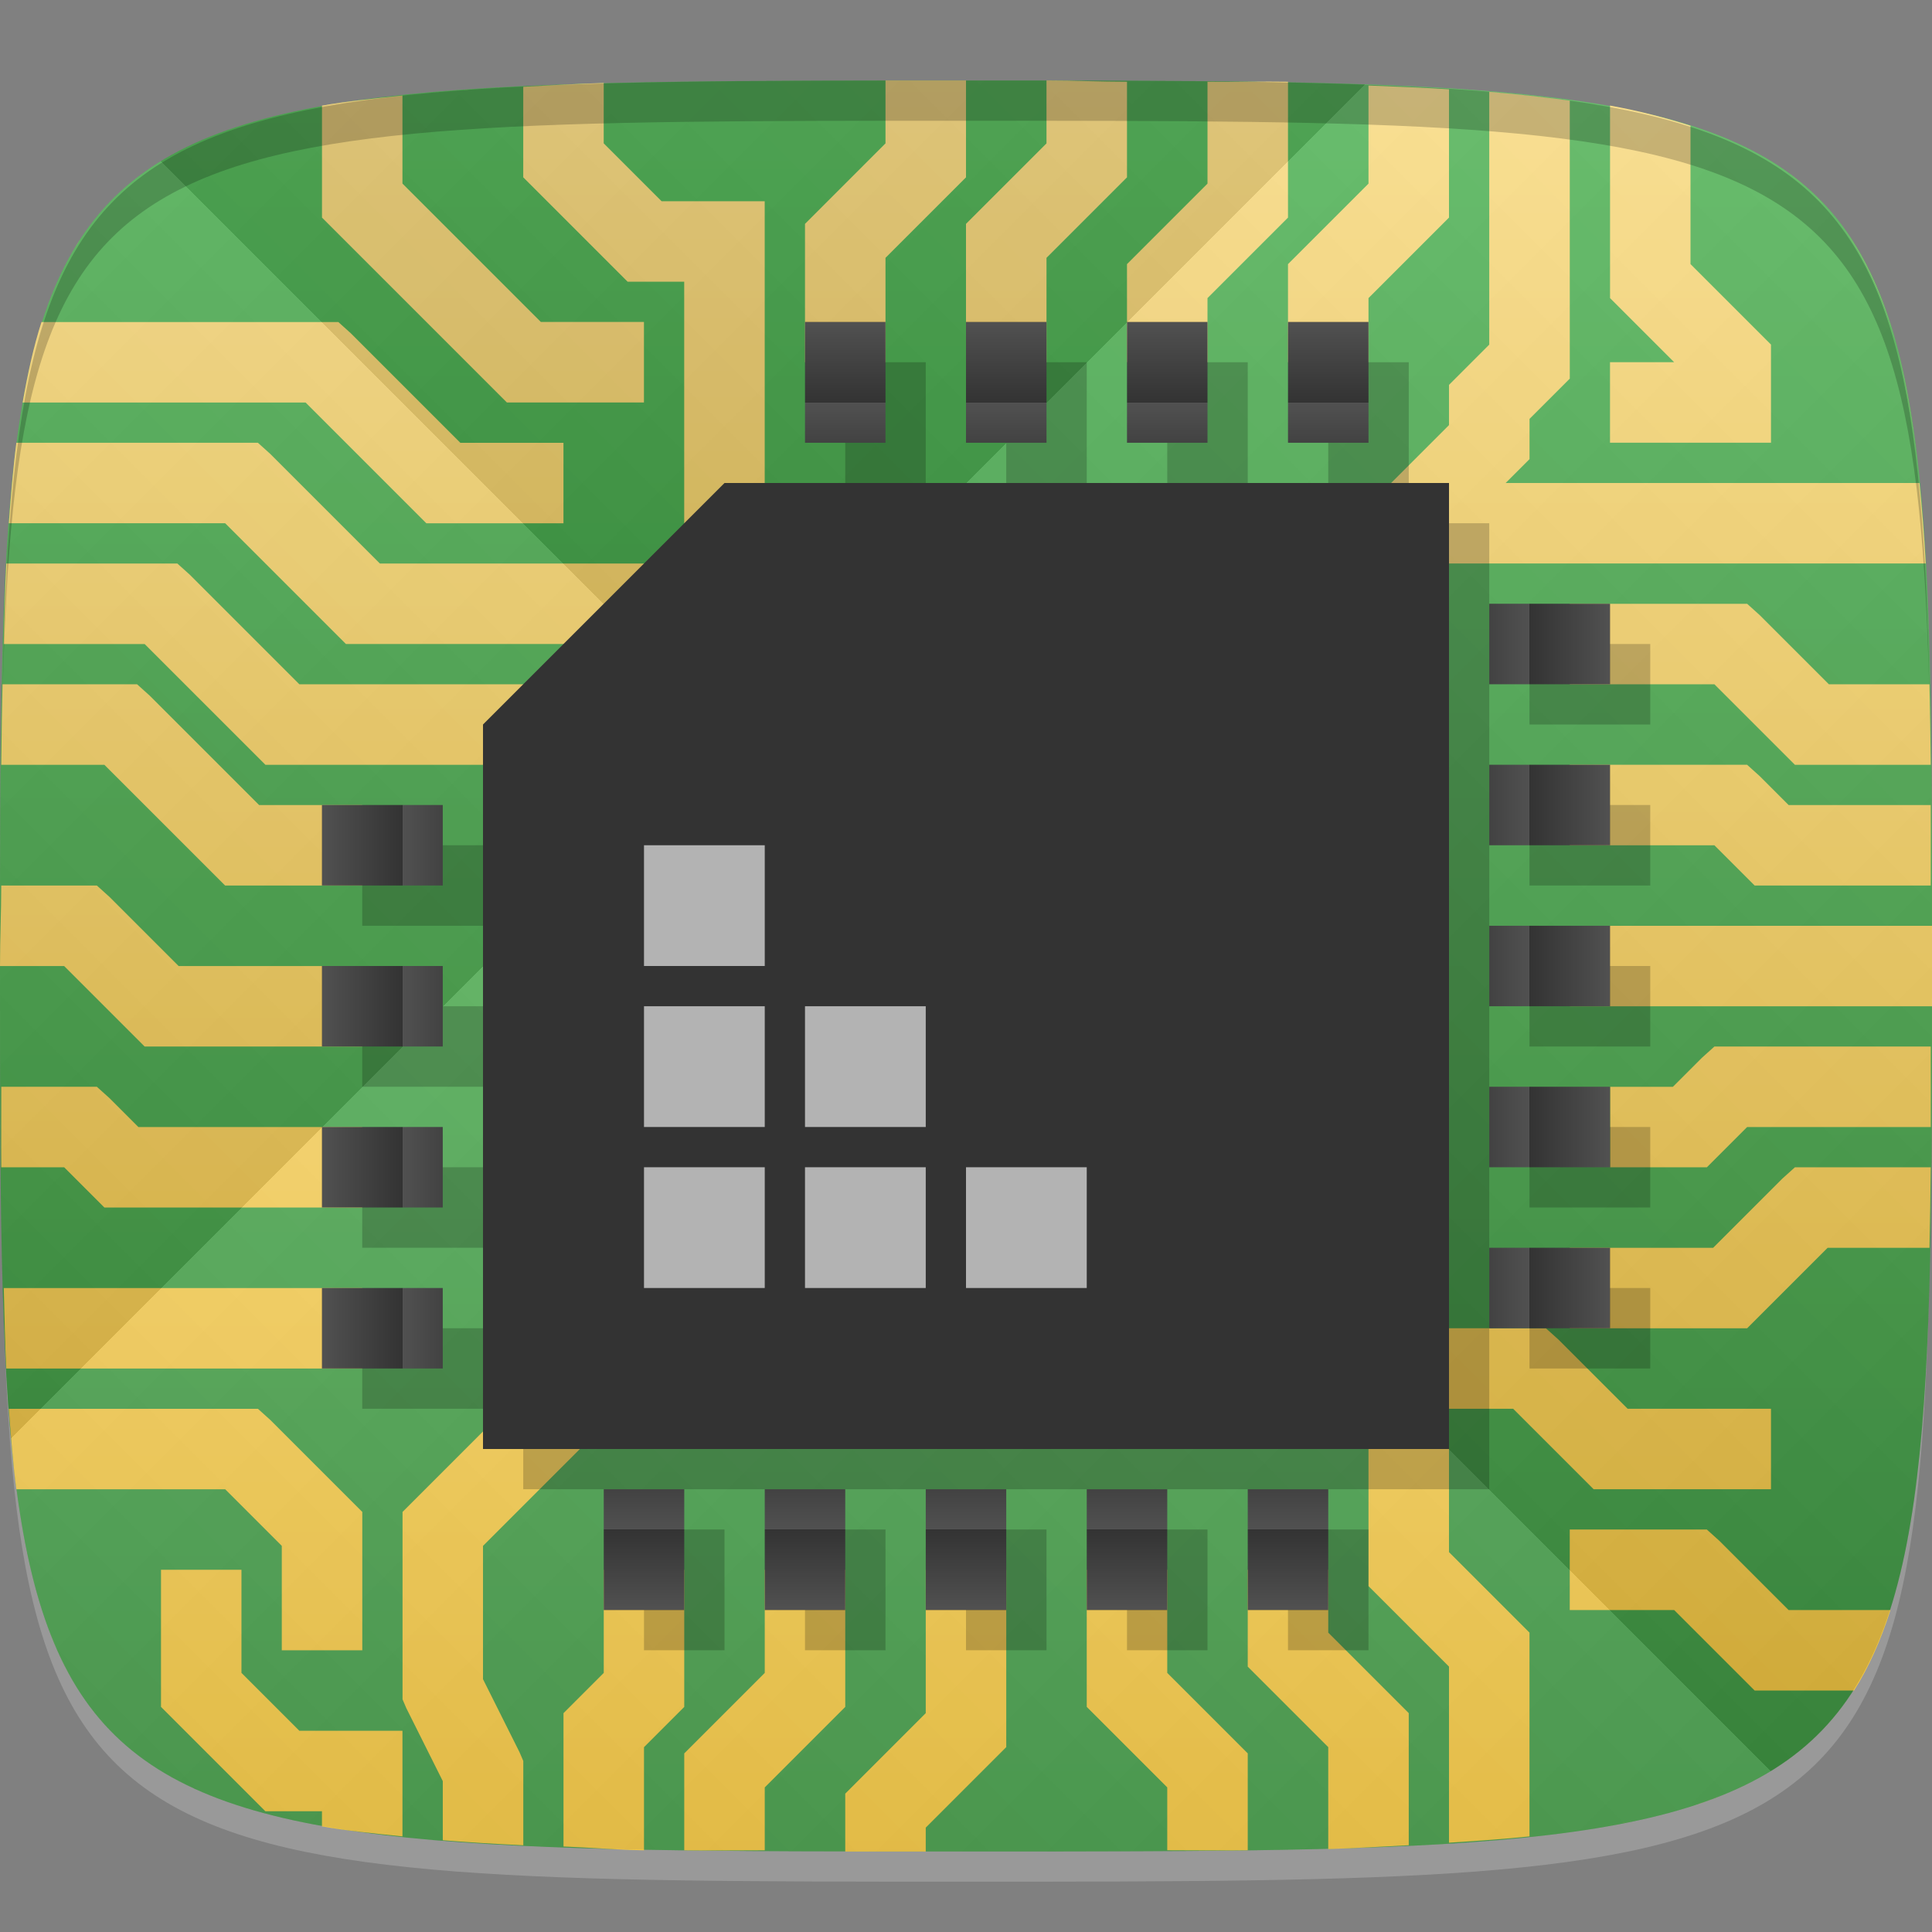 <?xml version="1.0" encoding="UTF-8" standalone="no"?>
<!-- Created with Inkscape (http://www.inkscape.org/) -->

<svg
   xmlns:dc="http://purl.org/dc/elements/1.1/"
   xmlns:cc="http://creativecommons.org/ns#"
   xmlns:rdf="http://www.w3.org/1999/02/22-rdf-syntax-ns#"
   xmlns:svg="http://www.w3.org/2000/svg"
   xmlns="http://www.w3.org/2000/svg"
   xmlns:xlink="http://www.w3.org/1999/xlink"
   xmlns:sodipodi="http://sodipodi.sourceforge.net/DTD/sodipodi-0.dtd"
   xmlns:inkscape="http://www.inkscape.org/namespaces/inkscape"
   width="48"
   height="48"
   id="svg2"
   version="1.1"
   inkscape:version="0.48.4 r9939"
   sodipodi:docname="cs-cat-hardware.svg">
  <rect width="100%" height="100%" fill="#808080" stroke="none"/>
  <defs
     id="defs4">
    <linearGradient
       id="linearGradient3988">
      <stop
         style="stop-color:#ffce3d;stop-opacity:1;"
         offset="0"
         id="stop3990" />
      <stop
         style="stop-color:#ffe083;stop-opacity:1;"
         offset="1"
         id="stop3992" />
    </linearGradient>
    <linearGradient
       id="linearGradient3784">
      <stop
         style="stop-color:#43a047;stop-opacity:1;"
         offset="0"
         id="stop3786" />
      <stop
         style="stop-color:#4db552;stop-opacity:1;"
         offset="1"
         id="stop3788" />
    </linearGradient>
    <linearGradient
       id="linearGradient3861">
      <stop
         style="stop-color:#333333;stop-opacity:1;"
         offset="0"
         id="stop3863" />
      <stop
         style="stop-color:#515151;stop-opacity:1;"
         offset="1"
         id="stop3865" />
    </linearGradient>
    <linearGradient
       id="linearGradient3763">
      <stop
         style="stop-color:#000000;stop-opacity:1;"
         offset="0"
         id="stop3765" />
      <stop
         style="stop-color:#ffffff;stop-opacity:1;"
         offset="1"
         id="stop3767" />
    </linearGradient>
    <linearGradient
       inkscape:collect="always"
       xlink:href="#linearGradient3763"
       id="linearGradient3989"
       gradientUnits="userSpaceOnUse"
       gradientTransform="translate(-40,0)"
       spreadMethod="repeat"
       x1="24"
       y1="1028.362"
       x2="45"
       y2="1007.362" />
    <linearGradient
       inkscape:collect="always"
       xlink:href="#linearGradient3763"
       id="linearGradient3991"
       gradientUnits="userSpaceOnUse"
       gradientTransform="translate(-40,0)"
       spreadMethod="repeat"
       x1="45"
       y1="1049.362"
       x2="18"
       y2="1022.362" />
    <linearGradient
       inkscape:collect="always"
       xlink:href="#linearGradient3861"
       id="linearGradient3867"
       x1="25"
       y1="10"
       x2="25"
       y2="8"
       gradientUnits="userSpaceOnUse"
       spreadMethod="repeat" />
    <linearGradient
       inkscape:collect="always"
       xlink:href="#linearGradient3861"
       id="linearGradient3881"
       x1="38"
       y1="24"
       x2="40"
       y2="24"
       gradientUnits="userSpaceOnUse"
       spreadMethod="repeat" />
    <linearGradient
       inkscape:collect="always"
       xlink:href="#linearGradient3861"
       id="linearGradient3890"
       x1="10"
       y1="25"
       x2="8"
       y2="25"
       gradientUnits="userSpaceOnUse"
       spreadMethod="repeat" />
    <linearGradient
       inkscape:collect="always"
       xlink:href="#linearGradient3861"
       id="linearGradient3899"
       x1="24"
       y1="38"
       x2="24"
       y2="40"
       gradientUnits="userSpaceOnUse"
       spreadMethod="repeat" />
    <linearGradient
       inkscape:collect="always"
       xlink:href="#linearGradient3784"
       id="linearGradient3790"
       x1="24"
       y1="1050.362"
       x2="24"
       y2="1006.362"
       gradientUnits="userSpaceOnUse" />
    <linearGradient
       inkscape:collect="always"
       xlink:href="#linearGradient3988"
       id="linearGradient3994"
       x1="24"
       y1="1051.362"
       x2="24"
       y2="1005.362"
       gradientUnits="userSpaceOnUse" />
    <linearGradient
       inkscape:collect="always"
       xlink:href="#linearGradient3763"
       id="linearGradient3997"
       gradientUnits="userSpaceOnUse"
       spreadMethod="repeat"
       x1="45"
       y1="1049.362"
       x2="18"
       y2="1022.362" />
    <linearGradient
       inkscape:collect="always"
       xlink:href="#linearGradient3763"
       id="linearGradient4000"
       gradientUnits="userSpaceOnUse"
       spreadMethod="repeat"
       x1="24"
       y1="1028.362"
       x2="45"
       y2="1007.362" />
    <linearGradient
       inkscape:collect="always"
       xlink:href="#linearGradient3763"
       id="linearGradient4006"
       gradientUnits="userSpaceOnUse"
       spreadMethod="repeat"
       x1="24"
       y1="1028.362"
       x2="45"
       y2="1007.362" />
    <linearGradient
       inkscape:collect="always"
       xlink:href="#linearGradient3763"
       id="linearGradient4008"
       gradientUnits="userSpaceOnUse"
       spreadMethod="repeat"
       x1="45"
       y1="1049.362"
       x2="18"
       y2="1022.362" />
    <linearGradient
       inkscape:collect="always"
       xlink:href="#linearGradient3763"
       id="linearGradient4011"
       gradientUnits="userSpaceOnUse"
       spreadMethod="repeat"
       x1="45"
       y1="1049.362"
       x2="18"
       y2="1022.362" />
    <linearGradient
       inkscape:collect="always"
       xlink:href="#linearGradient3763"
       id="linearGradient4014"
       gradientUnits="userSpaceOnUse"
       spreadMethod="repeat"
       x1="24"
       y1="1028.362"
       x2="45"
       y2="1007.362" />
  </defs>
  <sodipodi:namedview
     id="base"
     pagecolor="#ffffff"
     bordercolor="#666666"
     borderopacity="1.0"
     inkscape:pageopacity="0.0"
     inkscape:pageshadow="2"
     inkscape:zoom="5.9270833"
     inkscape:cx="0.34130318"
     inkscape:cy="28.678313"
     inkscape:document-units="px"
     inkscape:current-layer="layer1"
     showgrid="true"
     inkscape:snap-bbox="true"
     inkscape:window-width="1301"
     inkscape:window-height="744"
     inkscape:window-x="65"
     inkscape:window-y="24"
     inkscape:window-maximized="1"
     inkscape:object-nodes="false"
     inkscape:snap-nodes="true"
     showguides="true"
     inkscape:guide-bbox="true">
    <inkscape:grid
       type="xygrid"
       id="grid3005"
       empspacing="6"
       visible="true"
       enabled="true"
       snapvisiblegridlinesonly="true" />
  </sodipodi:namedview>
  <g
     inkscape:label="Layer 1"
     inkscape:groupmode="layer"
     id="layer1"
     transform="translate(0,-1004.362)">
    <path
       id="path3788"
       d="m 24,1051.112 c -21.272,0 -23.663,-0.089 -23.938,-15.406 0.328,14.403 2.938,14.406 23.938,14.406 21,0 23.609,0 23.938,-14.406 -0.275,15.317 -2.666,15.406 -23.938,15.406 z"
       style="opacity:0.2;fill:#ffffff;fill-opacity:1;stroke:none"
       inkscape:connector-curvature="0" />
    <path
       style="fill:url(#linearGradient3790);fill-opacity:1;stroke:none"
       d="m 24,1006.362 c -24,0 -24,0 -24,22 0,22 0,22 24,22 24,0 24,0 24,-22 0,-22 0,-22 -24,-22 z"
       id="path3757"
       inkscape:connector-curvature="0"
       sodipodi:nodetypes="zzzzz" />
    <g
       id="g3037"
       transform="translate(-46.998,1004.362)" />
    <g
       id="g3808"
       transform="translate(-52.998,1013.362)" />
    <path
       style="fill:url(#linearGradient3994);fill-opacity:1;stroke:none"
       d="m 22,1006.362 0,1.562 -1.719,1.719 -0.281,0.281 0,0.438 0,3 2,0 0,-2.594 1.719,-1.719 0.281,-0.281 0,-0.406 0,-2 c -0.756,0 -1.291,-7e-4 -2,0 z m 4,0 0,1.562 -1.719,1.719 -0.281,0.281 0,0.438 0,3 2,0 0,-2.594 1.719,-1.719 0.281,-0.281 0,-0.406 0,-1.969 c -0.664,0 -1.291,-0.031 -2,-0.031 z m 4,0.031 0,2.531 -1.719,1.719 -0.281,0.281 0,0.438 0,2 2,0 0,-1.594 1.719,-1.719 0.281,-0.281 0,-0.406 0,-2.969 c -0.582,-0.011 -1.375,0.01 -2,0 z m -15,0.031 c -0.687,0.018 -1.375,0.064 -2,0.094 l 0,1.844 0,0.406 0.281,0.281 2,2 0.312,0.312 0.406,0 1,0 0,6 2,0 0,-7 0,-1 -1,0 -1.562,0 -1.438,-1.438 0,-1.5 z m 19,0.062 0,2.438 -1.719,1.719 -0.281,0.281 0,0.438 0,2 2,0 0,-1.594 1.719,-1.719 0.281,-0.281 0,-0.406 0,-2.781 c -0.632,-0.04 -1.299,-0.068 -2,-0.094 z m -21.125,0.031 c -1.042,0.051 -1.995,0.126 -2.875,0.219 0.875,-0.092 1.84,-0.168 2.875,-0.219 z m -2.875,0.22 c -0.721,0.076 -1.379,0.138 -2,0.25 l 0,2.375 0,0.406 0.281,0.281 4,4 0.312,0.312 0.406,0 3,0 0,-2 -2.562,0 -3.438,-3.438 0,-2.188 z m 27,-0.094 0,6.281 -0.719,0.719 -0.281,0.281 0,0.438 0,0.562 -1.438,1.438 -3.562,0 -0.312,0 -0.25,0.156 -2.75,1.844 -18.25,0 -2.719,-2.719 -0.312,-0.281 -0.406,0 -5.594,0 c -0.08,0.609 -0.136,1.306 -0.188,2 l 5.375,0 2.688,2.688 0.312,0.312 0.406,0 19,0 0.312,0 0.25,-0.188 2.719,-1.812 1.281,0 -0.281,0.281 -0.281,0.281 0,0.438 0,18 -8,0 0,2 9.594,0 0.406,0.406 0,3.594 0,0.406 0.281,0.281 1.719,1.719 0,4.375 c 0.692,-0.043 1.386,-0.092 2,-0.156 l 0,-4.625 0,-0.438 -0.281,-0.281 -1.719,-1.719 0,-3.562 1.594,0 1.688,1.688 0.312,0.312 0.406,0 4,0 0,-2 -3.562,0 -1.719,-1.719 -0.312,-0.281 -0.406,0 -3.562,0 -0.438,-0.438 0,-17.156 1.406,-1.406 12.438,0 c -0.039,-0.715 -0.093,-1.368 -0.156,-2 l -10.281,0 0.312,-0.312 0.281,-0.281 0,-0.406 0,-0.594 0.719,-0.719 0.281,-0.281 0,-0.406 0,-6.5 c -0.609,-0.084 -1.306,-0.162 -2,-0.219 z m 10.688,9.719 c -0.127,-1.272 -0.306,-2.407 -0.562,-3.375 0.263,0.98 0.434,2.088 0.562,3.375 z m -0.562,-3.375 c -0.329,-1.238 -0.78,-2.245 -1.406,-3.062 0.619,0.815 1.078,1.838 1.406,3.062 z m -7.125,-6 0,4.375 0,0.406 0.281,0.281 1.312,1.312 -1.594,0 0,2 3,0 1,0 0,-1 0,-1 0,-0.438 -0.281,-0.281 -1.719,-1.719 0,-3.438 c -0.604,-0.192 -1.267,-0.368 -2,-0.5 z m 4.406,1.656 c 0.335,0.243 0.631,0.515 0.906,0.812 -0.278,-0.296 -0.568,-0.571 -0.906,-0.812 z M 2,1010.3 c -0.194,0.297 -0.373,0.625 -0.531,0.969 0.16,-0.345 0.334,-0.671 0.531,-0.969 z m -0.531,0.969 c -0.135,0.293 -0.264,0.608 -0.375,0.938 0.112,-0.332 0.238,-0.642 0.375,-0.938 z m -0.438,1.094 c -0.195,0.606 -0.34,1.265 -0.469,2 l 7.031,0 2.688,2.688 0.312,0.312 0.406,0 3,0 0,-2 -2.562,0 -2.719,-2.719 -0.312,-0.281 -0.406,0 -6.969,0 z m -0.875,6 c -0.034,0.624 -0.042,1.309 -0.062,2 l 3.5,0 2.688,2.688 0.312,0.312 0.406,0 11,0 0,-2 -10.562,0 -2.719,-2.719 -0.312,-0.281 -0.406,0 -3.844,0 z m 38.844,1 0,2 3.594,0 1.688,1.688 0.312,0.312 0.406,0 2.969,0 c -0.006,-0.633 -0.019,-1.413 -0.031,-2 l -2.5,0 -1.719,-1.719 -0.312,-0.281 -0.406,0 -4,0 z m -38.938,2 c -0.012,0.587 -0.025,1.367 -0.031,2 l 2.562,0 2.688,2.688 0.312,0.312 0.406,0 3,0 0,-2 -2.562,0 -2.719,-2.719 -0.312,-0.281 -0.406,0 -2.938,0 z m 38.938,2 0,2 3.594,0 0.688,0.688 0.312,0.312 0.406,0 3.969,0 c -9.8e-4,-0.707 0.004,-1.343 0,-2 l -3.531,0 -0.719,-0.719 -0.312,-0.281 -0.406,0 -4,0 z m -38.969,3 c -9.84e-4,0.707 -0.031,1.241 -0.031,2 l 1.594,0 1.688,1.688 0.312,0.312 0.406,0 5,0 0,-2 -4.562,0 -1.719,-1.719 -0.312,-0.281 -0.406,0 -1.969,0 z m 38.969,1 0,2 9,0 c 1.2e-4,-0.366 0,-0.621 0,-1 0,-0.379 1.2e-4,-0.634 0,-1 l -9,0 z m 3.594,3 -0.312,0.281 -0.719,0.719 -1.562,0 0,2 2,0 0.406,0 0.312,-0.312 0.688,-0.688 4.562,0 c 0.004,-0.657 -9.8e-4,-1.293 0,-2 l -4.969,0 -0.406,0 z m -42.562,1 c 0.002,0.682 -0.006,1.367 0,2 l 1.562,0 0.688,0.688 0.312,0.312 0.406,0 6,0 0,-2 -5.562,0 -0.719,-0.719 -0.312,-0.281 -0.406,0 -1.969,0 z m 44.562,2 -0.312,0.281 -1.719,1.719 -3.562,0 0,2 4,0 0.406,0 0.312,-0.312 1.688,-1.688 2.531,0 c 0.012,-0.587 0.025,-1.367 0.031,-2 l -2.969,0 -0.406,0 z m -44.5,3 c 0.02,0.691 0.028,1.376 0.062,2 l 8.844,0 0,-2 -8.906,0 z m 14.5,1 -0.312,0.281 -4,4 -0.281,0.281 0,0.438 0,4 0,0.219 0.094,0.219 0.906,1.812 0,1.469 c 0.641,0.052 1.282,0.091 2,0.125 l 0,-1.844 0,-0.25 -0.094,-0.219 L 12,1046.081 l 0,-3.312 3.406,-3.406 2.594,0 0,-2 -3,0 -0.406,0 z m 33.25,0.75 c -0.028,0.596 -0.051,1.147 -0.094,1.688 0.046,-0.539 0.063,-1.091 0.094,-1.688 z m -47.625,1.25 c 0.052,0.694 0.107,1.391 0.188,2 l 5.188,0 1.406,1.406 0,2.594 2,0 0,-3 0,-0.438 -0.281,-0.281 -2,-2 -0.312,-0.281 -0.406,0 -5.781,0 z m 38.781,3 0,2 2.594,0 1.688,1.688 0.312,0.312 0.406,0 2.062,0 c 0.366,-0.575 0.665,-1.248 0.906,-2 l -2.531,0 -1.719,-1.719 -0.312,-0.281 -0.406,0 -3,0 z m -35,1 0,3 0,0.406 0.281,0.281 2,2 0.312,0.312 0.406,0 1,0 0,0.375 c 0.621,0.112 1.279,0.174 2,0.25 l 0,-1.625 0,-1 -1,0 -1.562,0 -1.438,-1.438 0,-2.562 -2,0 z m 6,6.625 c 0.272,0.029 0.588,0.07 0.875,0.094 -0.294,-0.025 -0.604,-0.065 -0.875,-0.094 z m 5,-6.625 0,2.562 -0.719,0.719 -0.281,0.281 0,0.438 0,2.875 c 0.656,0.024 1.281,0.08 2,0.094 l 0,-2.562 0.719,-0.719 0.281,-0.281 0,-0.406 0,-3 -2,0 z m 4,0 0,2.562 -1.719,1.719 -0.281,0.281 0,0.438 0,1.969 c 0.598,0.01 1.358,0 2,0 l 0,-1.562 1.719,-1.719 0.281,-0.281 0,-0.406 0,-3 -2,0 z m 4,0 0,3.562 -1.719,1.719 -0.281,0.281 0,0.438 0,1 c 0.686,0 1.268,-2e-4 2,0 l 0,-0.594 1.719,-1.719 0.281,-0.281 0,-0.406 0,-4 -2,0 z m 4,0 0,3 0,0.406 0.281,0.281 1.719,1.719 0,1.562 c 0.642,0 1.402,0.01 2,0 l 0,-1.969 0,-0.438 -0.281,-0.281 -1.719,-1.719 0,-2.562 -2,0 z m 4,0 0,2 0,0.406 0.281,0.281 1.719,1.719 0,2.531 c 0.687,-0.018 1.375,-0.064 2,-0.094 l 0,-2.844 0,-0.438 -0.281,-0.281 -1.719,-1.719 0,-1.562 -2,0 z m -29.812,1.406 c 0.087,0.237 0.181,0.47 0.281,0.688 -0.102,-0.22 -0.193,-0.447 -0.281,-0.688 z m 0.281,0.688 c 0.099,0.215 0.2,0.429 0.312,0.625 -0.116,-0.201 -0.211,-0.405 -0.312,-0.625 z m 41.594,3.375 c -0.299,0.131 -0.601,0.266 -0.938,0.375 0.332,-0.11 0.642,-0.244 0.938,-0.375 z m -2.281,0.719 c -0.404,0.089 -0.831,0.18 -1.281,0.25 0.452,-0.071 0.876,-0.159 1.281,-0.25 z"
       id="path3981"
       inkscape:connector-curvature="0" />
    <path
       sodipodi:nodetypes="zzzzz"
       inkscape:connector-curvature="0"
       id="path3783"
       d="m 24,1006.362 c -24,0 -24,0 -24,22 0,22 0,22 24,22 24,0 24,0 24,-22 0,-22 0,-22 -24,-22 z"
       style="opacity:0.1;fill:url(#linearGradient4014);fill-opacity:1;stroke:none" />
    <path
       style="opacity:0.1;fill:url(#linearGradient4011);fill-opacity:1;stroke:none"
       d="m 24,1006.362 c -24,0 -24,0 -24,22 0,22 0,22 24,22 24,0 24,0 24,-22 0,-22 0,-22 -24,-22 z"
       id="path3795"
       inkscape:connector-curvature="0"
       sodipodi:nodetypes="zzzzz" />
    <path
       style="fill:#000000;fill-opacity:1;stroke:none;opacity:0.2"
       d="M 24 2 C 2.728 2 0.337 2.089 0.062 17.406 C 0.391 3.003 3 3 24 3 C 45 3 47.609 3.003 47.938 17.406 C 47.663 2.089 45.272 2 24 2 z "
       transform="translate(0,1004.362)"
       id="path3770" />
    <g
       id="g3908"
       transform="translate(1,1)"
       style="fill:#000000;fill-opacity:1;opacity:0.2">
      <path
         style="fill:#000000;fill-opacity:1;stroke:none"
         d="m 12,18 0,18 24,0 0,-24 -18,0 z"
         transform="translate(0,1004.362)"
         id="path3910"
         inkscape:connector-curvature="0"
         sodipodi:nodetypes="cccccc" />
      <path
         style="fill:#000000;fill-opacity:1;stroke:none"
         d="m 20,8 0,3 2,0 0,-3 -2,0 z m 4,0 0,3 2,0 0,-3 -2,0 z m 4,0 0,3 2,0 0,-3 -2,0 z m 4,0 0,3 2,0 0,-3 -2,0 z"
         transform="translate(0,1004.362)"
         id="path3912"
         inkscape:connector-curvature="0" />
      <path
         style="fill:#000000;fill-opacity:1;stroke:none"
         d="m 37,15 0,2 3,0 0,-2 -3,0 z m 0,4 0,2 3,0 0,-2 -3,0 z m 0,4 0,2 3,0 0,-2 -3,0 z m 0,4 0,2 3,0 0,-2 -3,0 z m 0,4 0,2 3,0 0,-2 -3,0 z"
         transform="translate(0,1004.362)"
         id="path3914"
         inkscape:connector-curvature="0" />
      <path
         style="fill:#000000;fill-opacity:1;stroke:none"
         d="m 15,37 0,3 2,0 0,-3 -2,0 z m 4,0 0,3 2,0 0,-3 -2,0 z m 4,0 0,3 2,0 0,-3 -2,0 z m 4,0 0,3 2,0 0,-3 -2,0 z m 4,0 0,3 2,0 0,-3 -2,0 z"
         transform="translate(0,1004.362)"
         id="path3916"
         inkscape:connector-curvature="0" />
      <path
         style="fill:#000000;fill-opacity:1;stroke:none"
         d="m 8,20 0,2 3,0 0,-2 -3,0 z m 0,4 0,2 3,0 0,-2 -3,0 z m 0,4 0,2 3,0 0,-2 -3,0 z m 0,4 0,2 3,0 0,-2 -3,0 z"
         transform="translate(0,1004.362)"
         id="path3918"
         inkscape:connector-curvature="0" />
    </g>
    <g
       id="g3901">
      <path
         sodipodi:nodetypes="cccccc"
         inkscape:connector-curvature="0"
         id="rect3025"
         transform="translate(0,1004.362)"
         d="m 12,18 0,18 24,0 0,-24 -18,0 z"
         style="fill:#333333;fill-opacity:1;stroke:none" />
      <path
         id="rect3796"
         transform="translate(0,1004.362)"
         d="M 20 8 L 20 11 L 22 11 L 22 8 L 20 8 z M 24 8 L 24 11 L 26 11 L 26 8 L 24 8 z M 28 8 L 28 11 L 30 11 L 30 8 L 28 8 z M 32 8 L 32 11 L 34 11 L 34 8 L 32 8 z "
         style="fill:url(#linearGradient3867);fill-opacity:1;stroke:none" />
      <path
         id="rect3804"
         transform="translate(0,1004.362)"
         d="M 37 15 L 37 17 L 40 17 L 40 15 L 37 15 z M 37 19 L 37 21 L 40 21 L 40 19 L 37 19 z M 37 23 L 37 25 L 40 25 L 40 23 L 37 23 z M 37 27 L 37 29 L 40 29 L 40 27 L 37 27 z M 37 31 L 37 33 L 40 33 L 40 31 L 37 31 z "
         style="fill:url(#linearGradient3881);fill-opacity:1;stroke:none" />
      <path
         id="rect3823"
         transform="translate(0,1004.362)"
         d="M 15 37 L 15 40 L 17 40 L 17 37 L 15 37 z M 19 37 L 19 40 L 21 40 L 21 37 L 19 37 z M 23 37 L 23 40 L 25 40 L 25 37 L 23 37 z M 27 37 L 27 40 L 29 40 L 29 37 L 27 37 z M 31 37 L 31 40 L 33 40 L 33 37 L 31 37 z "
         style="fill:url(#linearGradient3899);fill-opacity:1;stroke:none" />
      <path
         id="rect3838"
         transform="translate(0,1004.362)"
         d="M 8 20 L 8 22 L 11 22 L 11 20 L 8 20 z M 8 24 L 8 26 L 11 26 L 11 24 L 8 24 z M 8 28 L 8 30 L 11 30 L 11 28 L 8 28 z M 8 32 L 8 34 L 11 34 L 11 32 L 8 32 z "
         style="fill:url(#linearGradient3890);fill-opacity:1.0;stroke:none" />
    </g>
    <rect
       style="fill:#b3b3b3;fill-opacity:1;stroke:none"
       id="rect3794"
       width="3"
       height="3"
       x="16"
       y="1033.362" />
    <rect
       style="fill:#b3b3b3;fill-opacity:1;stroke:none"
       id="rect3797"
       width="3"
       height="3"
       x="20"
       y="1033.362" />
    <rect
       style="fill:#b3b3b3;fill-opacity:1;stroke:none"
       id="rect3799"
       width="3"
       height="3"
       x="16"
       y="1029.362" />
    <rect
       style="fill:#b3b3b3;fill-opacity:1;stroke:none"
       id="rect3801"
       width="3"
       height="3"
       x="20"
       y="1029.362" />
    <rect
       style="fill:#b3b3b3;fill-opacity:1;stroke:none"
       id="rect3803"
       width="3"
       height="3"
       x="24"
       y="1033.362" />
    <rect
       style="fill:#b3b3b3;fill-opacity:1;stroke:none"
       id="rect3805"
       width="3"
       height="3"
       x="16"
       y="1025.362" />
  </g>
</svg>
